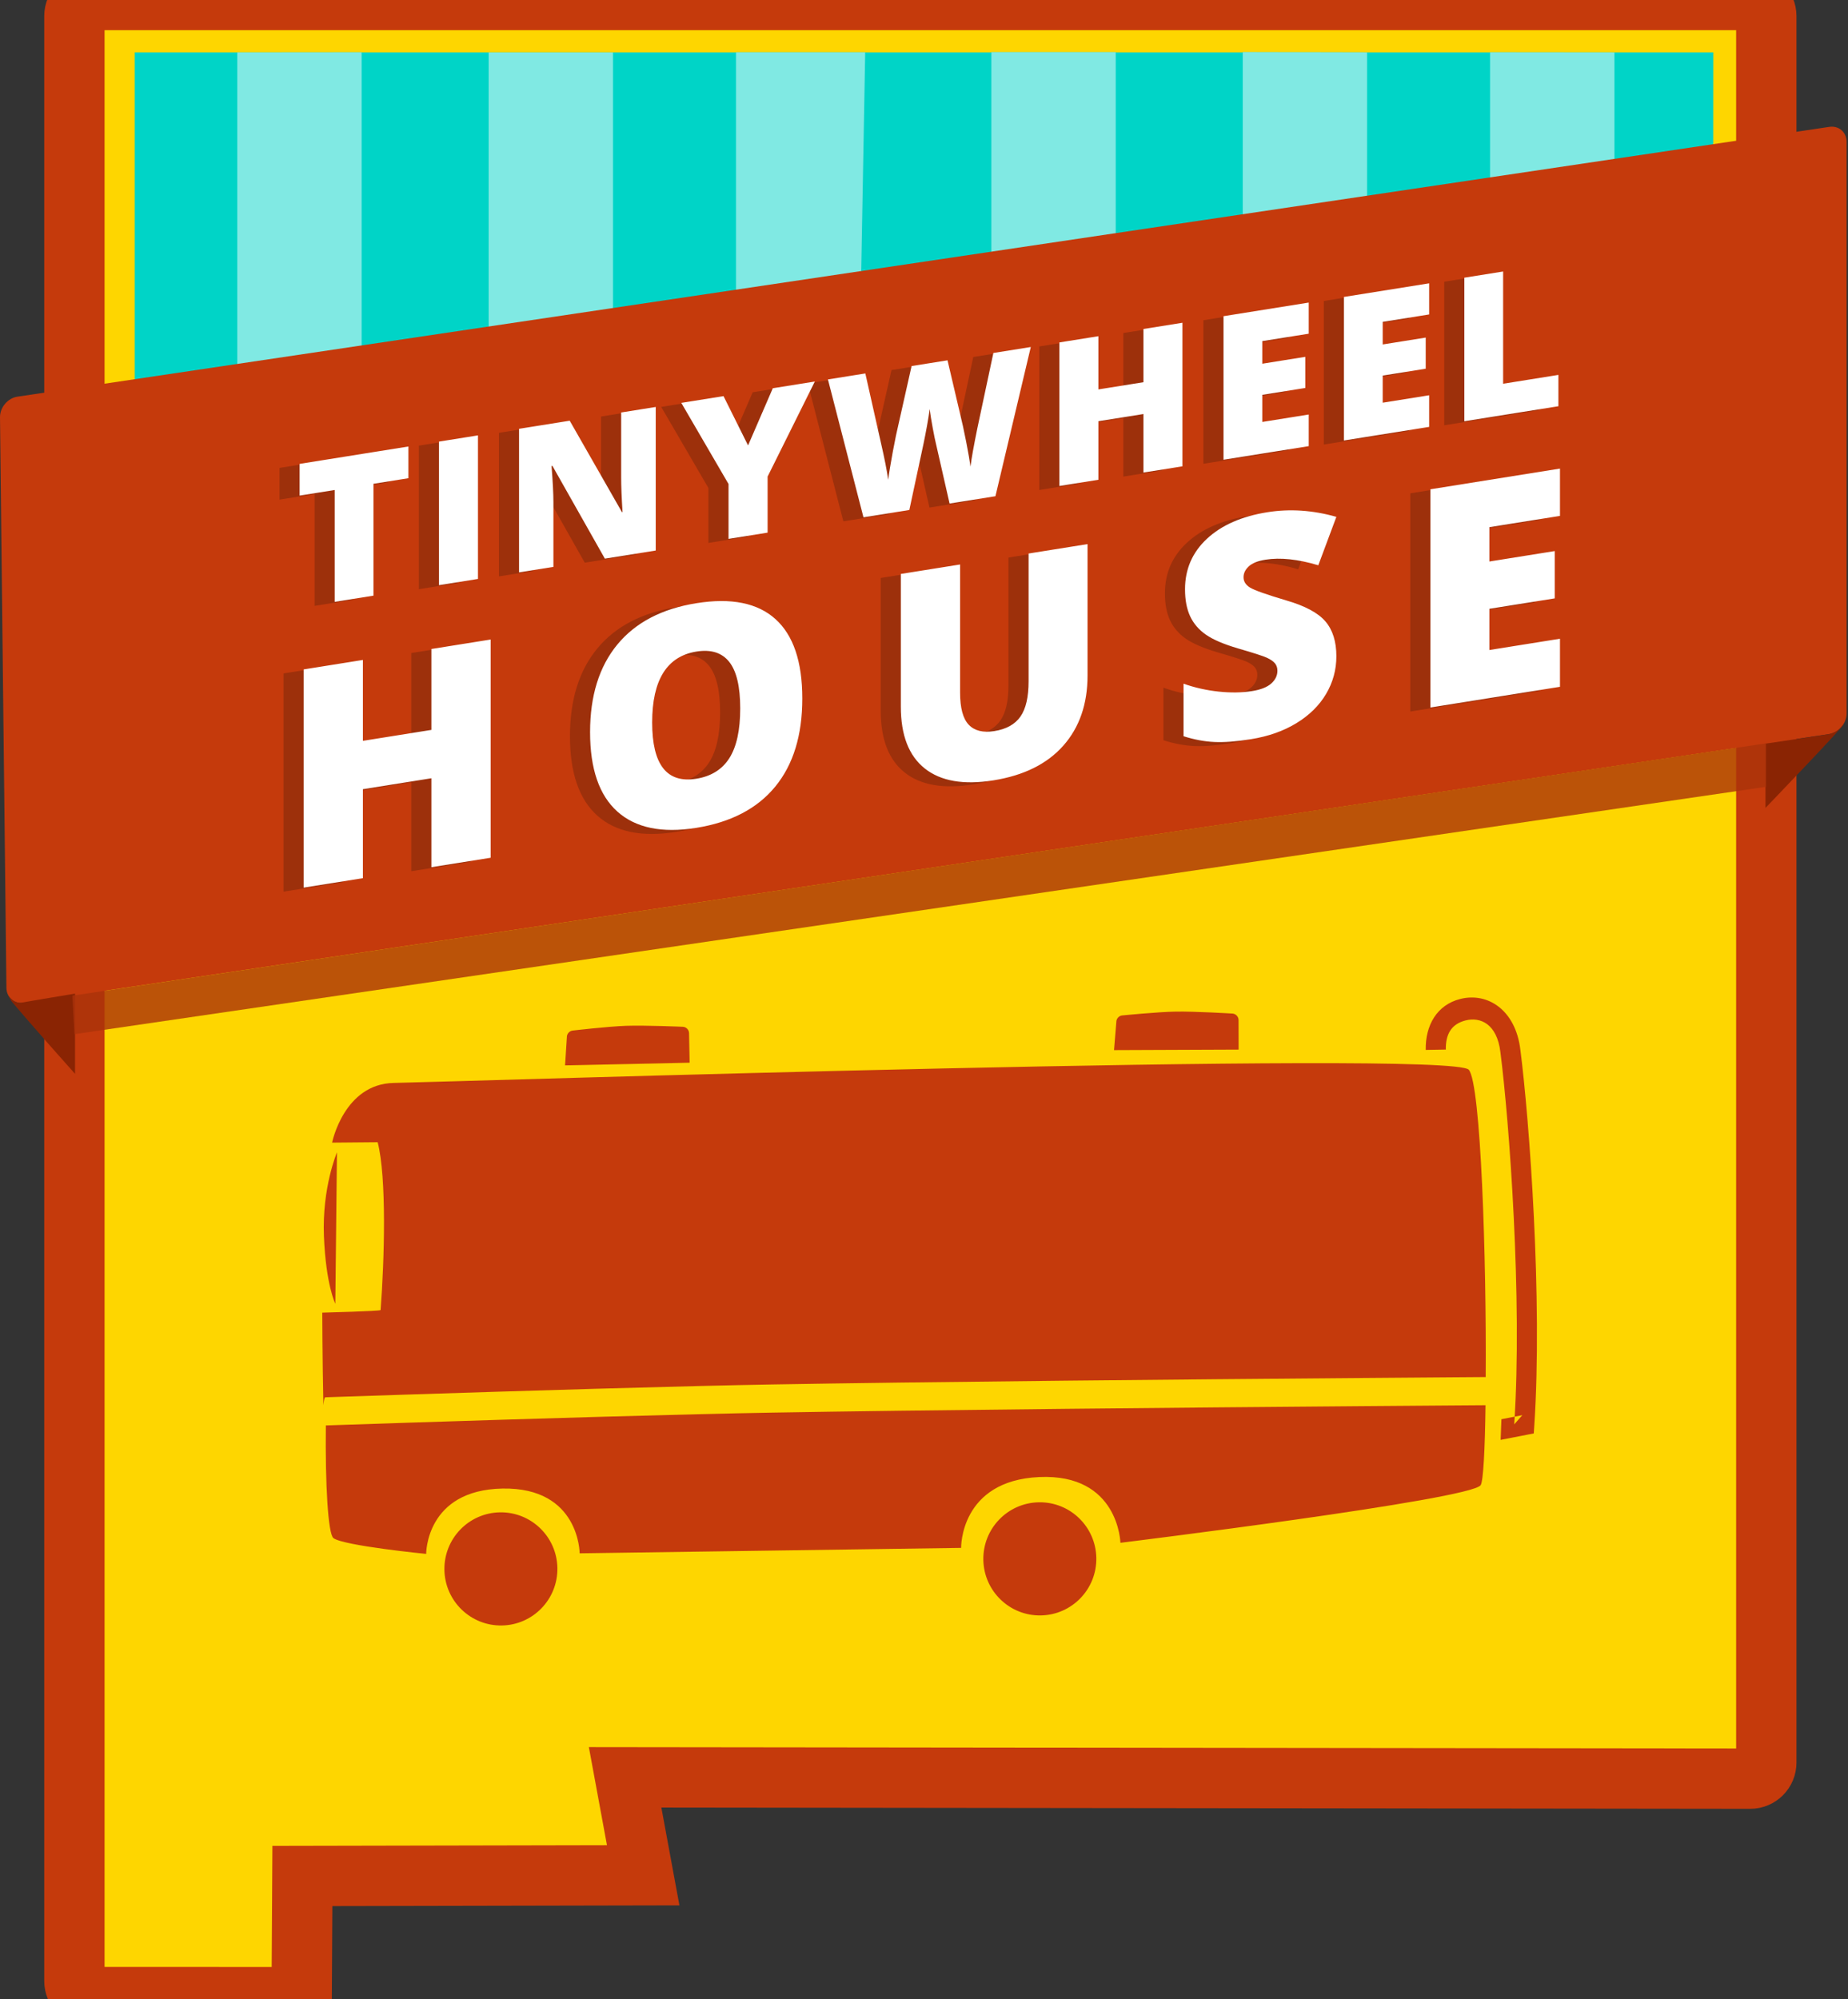 <?xml version="1.0" encoding="UTF-8" standalone="no"?>
<svg width="919px" height="994px" viewBox="0 0 919 994" version="1.1" xmlns="http://www.w3.org/2000/svg" xmlns:xlink="http://www.w3.org/1999/xlink" xmlns:sketch="http://www.bohemiancoding.com/sketch/ns">
    <rect x="0" y="0" width="919" height="994" fill="#333333" stroke="none"/>
    <!-- Generator: Sketch 3.4.2 (15857) - http://www.bohemiancoding.com/sketch -->
    <title>Group</title>
    <desc>Created with Sketch.</desc>
    <defs></defs>
    <g id="Final-Logo" stroke="none" stroke-width="1" fill="none" fill-rule="evenodd" sketch:type="MSPage">
        <g id="Group" sketch:type="MSLayerGroup">
            <path d="M37,7.993 C37,3.579 40.591,-7.10542736e-15 44.991,-7.10542736e-15 L870.385,-7.10542736e-15 C874.798,-7.10542736e-15 878.375,3.587 878.375,8.001 L878.375,876.432 C878.375,880.851 874.789,884.429 870.38,884.424 L310.863,883.766 L319.855,932.477 L150.376,932.822 L150.021,993.057 L44.992,993.035 C40.578,993.034 37,989.45 37,985.04 L37,7.993 Z" id="New-Mexico" stroke="#C53A0C" stroke-width="30" fill="#FED600" sketch:type="MSShapeGroup"></path>
            <g id="Header" transform="translate(67, 25)" sketch:type="MSShapeGroup">
                <path d="M0.016,185.093 L0.016,1.034 L103.567,1.034 L784.991,1.034 L784.963,46.053 L782.547,66.94 L0.016,185.093 Z" id="Header-Background" fill="#00D4C7"></path>
                <g id="Stripes" transform="translate(51, 0)" fill="#80E9E3">
                    <path d="M1.55431223e-15,1.06 L1.55431223e-15,180.211 L61.852,170.185 L61.852,1 L1.55431223e-15,1.06 Z" id="Stripe-1"></path>
                    <path d="M125,1.073 L125,163.5 L186.852,153.286 L186.852,1.073 L125,1.073 Z" id="Stripe-2"></path>
                    <path d="M248,0.994 L248,143.558 L309.852,133.533 L312.259,0.994 L248,0.994 Z" id="Stripe-3"></path>
                    <path d="M375,0.934 L375,122.033 L436.852,112.007 L436.852,0.934 L375,0.934 Z" id="Stripe-4"></path>
                    <path d="M500,0.9 L500,103.817 L561.852,93.791 L561.852,1.042 L500,0.9 Z" id="Stripe-5"></path>
                    <path d="M623,1 L623,84.32 L684.852,74.295 L684.852,1.063 L623,1 Z" id="Stripe-6"></path>
                </g>
            </g>
            <g id="Sash" transform="translate(0, 63)" sketch:type="MSShapeGroup">
                <path d="M8.623,134.249 L909.585,0.11 C914.402,-0.659 918.307,2.673 918.307,7.57 L918.307,291.775 C918.307,296.664 914.402,301.25 909.579,302.02 L12.021,435.616 C7.201,436.386 3.249,433.061 3.194,428.173 L0.001,144.478 C-0.054,139.598 3.807,135.018 8.623,134.249 Z" fill="#C53A0C"></path>
                <path d="M204.531,370.216 L204.531,325.982 L170.465,331.427 L170.465,375.662 L141,380.371 L141,271.863 L170.465,267.154 L170.465,307.38 L204.531,301.935 L204.531,261.708 L233.996,256.999 L233.996,365.507 L204.531,370.216 Z M375.547,330.115 C366.591,341.047 353.479,347.892 336.211,350.653 C319.19,353.373 306.14,350.685 297.061,342.586 C287.981,334.488 283.441,321.31 283.441,303.052 C283.441,284.992 287.956,270.478 296.986,259.51 C306.016,248.542 319.141,241.682 336.359,238.93 C353.628,236.17 366.715,238.803 375.621,246.83 C384.527,254.857 388.98,268.024 388.98,286.331 C388.98,304.589 384.503,319.184 375.547,330.115 Z M336.211,326.235 C343.633,325.048 349.137,321.62 352.725,315.951 C356.312,310.281 358.105,302.053 358.105,291.266 C358.105,280.43 356.287,272.718 352.65,268.128 C349.014,263.539 343.583,261.822 336.359,262.977 C321.664,265.326 314.316,277.088 314.316,298.266 C314.316,319.245 321.615,328.568 336.211,326.235 Z M530.828,274.865 C530.828,289.065 526.808,300.705 518.768,309.783 C510.727,318.861 499.137,324.61 483.996,327.03 C469.202,329.395 457.834,327.427 449.893,321.126 C441.951,314.825 437.98,304.574 437.98,290.374 L437.98,224.393 L467.445,219.684 L467.445,283.363 C467.445,291.033 468.88,296.37 471.75,299.374 C474.62,302.379 478.85,303.435 484.441,302.541 C490.428,301.584 494.77,299.171 497.467,295.301 C500.163,291.431 501.512,285.587 501.512,277.77 L501.512,214.238 L530.828,209.552 L530.828,274.865 Z M649.445,284.071 C646.031,289.837 641.108,294.681 634.676,298.603 C628.243,302.526 620.698,305.18 612.039,306.564 C604.815,307.718 598.754,308.18 593.855,307.949 C588.957,307.717 583.861,306.763 578.566,305.086 L578.566,278.961 C584.158,280.937 589.971,282.247 596.008,282.89 C602.044,283.533 607.586,283.451 612.633,282.644 C616.987,281.948 620.178,280.684 622.207,278.85 C624.236,277.017 625.25,274.913 625.25,272.538 C625.25,271.053 624.842,269.82 624.025,268.837 C623.209,267.854 621.898,266.938 620.092,266.089 C618.286,265.24 613.474,263.683 605.656,261.42 C598.581,259.335 593.274,257.066 589.736,254.613 C586.199,252.16 583.576,249.116 581.869,245.48 C580.162,241.844 579.309,237.354 579.309,232.01 C579.309,222.015 582.945,213.641 590.219,206.887 C597.492,200.134 607.487,195.74 620.203,193.708 C631.435,191.913 642.889,192.679 654.566,196.008 L645.586,220.08 C635.443,217.051 626.685,216.125 619.312,217.303 C615.503,217.912 612.732,219.023 611,220.636 C609.268,222.249 608.402,224.045 608.402,226.024 C608.402,228.151 609.503,229.88 611.705,231.211 C613.907,232.541 619.881,234.654 629.629,237.549 C638.981,240.26 645.475,243.737 649.111,247.98 C652.748,252.223 654.566,258.005 654.566,265.328 C654.566,272.058 652.859,278.305 649.445,284.071 Z M701.34,290.805 L701.34,182.297 L765.762,172 L765.762,195.527 L730.656,201.139 L730.656,218.209 L763.164,213.013 L763.164,236.54 L730.656,241.736 L730.656,262.221 L765.762,256.609 L765.762,280.508 L701.34,290.805 Z" id="HOUSE---shadow" fill="#9D300B"></path>
                <path d="M214.531,368.216 L214.531,323.982 L180.465,329.427 L180.465,373.662 L151,378.371 L151,269.863 L180.465,265.154 L180.465,305.38 L214.531,299.935 L214.531,259.708 L243.996,254.999 L243.996,363.507 L214.531,368.216 Z M385.547,328.115 C376.591,339.047 363.479,345.892 346.211,348.653 C329.19,351.373 316.14,348.685 307.061,340.586 C297.981,332.488 293.441,319.31 293.441,301.052 C293.441,282.992 297.956,268.478 306.986,257.51 C316.016,246.542 329.141,239.682 346.359,236.93 C363.628,234.17 376.715,236.803 385.621,244.83 C394.527,252.857 398.98,266.024 398.98,284.331 C398.98,302.589 394.503,317.184 385.547,328.115 Z M346.211,324.235 C353.633,323.048 359.137,319.62 362.725,313.951 C366.312,308.281 368.105,300.053 368.105,289.266 C368.105,278.43 366.287,270.718 362.65,266.128 C359.014,261.539 353.583,259.822 346.359,260.977 C331.664,263.326 324.316,275.088 324.316,296.266 C324.316,317.245 331.615,326.568 346.211,324.235 Z M540.828,272.865 C540.828,287.065 536.808,298.705 528.768,307.783 C520.727,316.861 509.137,322.61 493.996,325.03 C479.202,327.395 467.834,325.427 459.893,319.126 C451.951,312.825 447.98,302.574 447.98,288.374 L447.98,222.393 L477.445,217.684 L477.445,281.363 C477.445,289.033 478.88,294.37 481.75,297.374 C484.62,300.379 488.85,301.435 494.441,300.541 C500.428,299.584 504.77,297.171 507.467,293.301 C510.163,289.431 511.512,283.587 511.512,275.77 L511.512,212.238 L540.828,207.552 L540.828,272.865 Z M659.445,282.071 C656.031,287.837 651.108,292.681 644.676,296.603 C638.243,300.526 630.698,303.18 622.039,304.564 C614.815,305.718 608.754,306.18 603.855,305.949 C598.957,305.717 593.861,304.763 588.566,303.086 L588.566,276.961 C594.158,278.937 599.971,280.247 606.008,280.89 C612.044,281.533 617.586,281.451 622.633,280.644 C626.987,279.948 630.178,278.684 632.207,276.85 C634.236,275.017 635.25,272.913 635.25,270.538 C635.25,269.053 634.842,267.82 634.025,266.837 C633.209,265.854 631.898,264.938 630.092,264.089 C628.286,263.24 623.474,261.683 615.656,259.42 C608.581,257.335 603.274,255.066 599.736,252.613 C596.199,250.16 593.576,247.116 591.869,243.48 C590.162,239.844 589.309,235.354 589.309,230.01 C589.309,220.015 592.945,211.641 600.219,204.887 C607.492,198.134 617.487,193.74 630.203,191.708 C641.435,189.913 652.889,190.679 664.566,194.008 L655.586,218.08 C645.443,215.051 636.685,214.125 629.312,215.303 C625.503,215.912 622.732,217.023 621,218.636 C619.268,220.249 618.402,222.045 618.402,224.024 C618.402,226.151 619.503,227.88 621.705,229.211 C623.907,230.541 629.881,232.654 639.629,235.549 C648.981,238.26 655.475,241.737 659.111,245.98 C662.748,250.223 664.566,256.005 664.566,263.328 C664.566,270.058 662.859,276.305 659.445,282.071 Z M711.34,288.805 L711.34,180.297 L775.762,170 L775.762,193.527 L740.656,199.139 L740.656,216.209 L773.164,211.013 L773.164,234.54 L740.656,239.736 L740.656,260.221 L775.762,254.609 L775.762,278.508 L711.34,288.805 Z" id="HOUSE" fill="#FFFFFF"></path>
                <path d="M156.432,238.266 L156.432,182.65 L139,185.437 L139,169.665 L193.102,161.017 L193.102,176.789 L175.719,179.567 L175.719,235.183 L156.432,238.266 Z M208.307,158.587 L227.691,155.488 L227.691,226.875 L208.307,229.974 L208.307,158.587 Z M290.797,216.788 L264.723,170.663 L264.283,170.733 C264.902,178.545 265.211,184.534 265.211,188.7 L265.211,220.878 L248.121,223.61 L248.121,152.223 L273.316,148.196 L299.293,193.653 L299.586,193.606 C299.13,186.485 298.902,180.743 298.902,176.381 L298.902,144.106 L316.09,141.359 L316.09,212.745 L290.797,216.788 Z M374.312,132.052 L395.211,128.712 L371.725,175.972 L371.725,203.853 L352.291,206.959 L352.291,179.664 L328.805,139.326 L349.801,135.97 L362.008,160.484 L374.312,132.052 Z M462.223,189.387 L455.387,159.376 C455.061,158.126 454.549,155.62 453.849,151.858 C453.149,148.097 452.636,144.94 452.311,142.388 C452.05,144.545 451.627,147.241 451.041,150.476 C450.455,153.711 449.877,156.692 449.308,159.42 C448.738,162.148 446.37,173.204 442.203,192.587 L419.4,196.232 L401.725,127.671 L420.328,124.697 L428.092,159.247 C429.85,166.876 431.054,172.982 431.705,177.566 C432.128,174.178 432.885,169.549 433.976,163.678 C435.066,157.807 436.083,152.924 437.027,149.03 L443.326,121.021 L461.197,118.164 L467.301,144.191 C468.342,148.354 469.4,153.181 470.475,158.674 C471.549,164.166 472.265,168.283 472.623,171.025 C473.046,167.345 474.202,160.894 476.09,151.673 L484,114.519 L502.604,111.546 L485.025,185.742 L462.223,189.387 Z M558.629,173.977 L558.629,144.876 L536.217,148.458 L536.217,177.56 L516.832,180.658 L516.832,109.272 L536.217,106.173 L536.217,132.638 L558.629,129.055 L558.629,102.591 L578.014,99.492 L578.014,170.879 L558.629,173.977 Z M598.443,167.613 L598.443,96.227 L640.826,89.452 L640.826,104.93 L617.73,108.622 L617.73,119.853 L639.117,116.434 L639.117,131.913 L617.73,135.331 L617.73,148.808 L640.826,145.116 L640.826,160.839 L598.443,167.613 Z M658.326,158.041 L658.326,86.655 L700.709,79.88 L700.709,95.359 L677.613,99.05 L677.613,110.281 L699,106.862 L699,122.341 L677.613,125.759 L677.613,139.236 L700.709,135.544 L700.709,151.267 L658.326,158.041 Z M718.209,77.083 L737.496,74 L737.496,129.811 L764.986,125.416 L764.986,140.993 L718.209,148.47 L718.209,77.083 Z" id="TINYWHEEL---shadow" fill="#9D300B"></path>
                <path d="M166.432,236.266 L166.432,180.65 L149,183.437 L149,167.665 L203.102,159.017 L203.102,174.789 L185.719,177.567 L185.719,233.183 L166.432,236.266 Z M218.307,156.587 L237.691,153.488 L237.691,224.875 L218.307,227.974 L218.307,156.587 Z M300.797,214.788 L274.723,168.663 L274.283,168.733 C274.902,176.545 275.211,182.534 275.211,186.7 L275.211,218.878 L258.121,221.61 L258.121,150.223 L283.316,146.196 L309.293,191.653 L309.586,191.606 C309.13,184.485 308.902,178.743 308.902,174.381 L308.902,142.106 L326.09,139.359 L326.09,210.745 L300.797,214.788 Z M384.312,130.052 L405.211,126.712 L381.725,173.972 L381.725,201.853 L362.291,204.959 L362.291,177.664 L338.805,137.326 L359.801,133.97 L372.008,158.484 L384.312,130.052 Z M472.223,187.387 L465.387,157.376 C465.061,156.126 464.549,153.62 463.849,149.858 C463.149,146.097 462.636,142.94 462.311,140.388 C462.05,142.545 461.627,145.241 461.041,148.476 C460.455,151.711 459.877,154.692 459.308,157.42 C458.738,160.148 456.37,171.204 452.203,190.587 L429.4,194.232 L411.725,125.671 L430.328,122.697 L438.092,157.247 C439.85,164.876 441.054,170.982 441.705,175.566 C442.128,172.178 442.885,167.549 443.976,161.678 C445.066,155.807 446.083,150.924 447.027,147.03 L453.326,119.021 L471.197,116.164 L477.301,142.191 C478.342,146.354 479.4,151.181 480.475,156.674 C481.549,162.166 482.265,166.283 482.623,169.025 C483.046,165.345 484.202,158.894 486.09,149.673 L494,112.519 L512.604,109.546 L495.025,183.742 L472.223,187.387 Z M568.629,171.977 L568.629,142.876 L546.217,146.458 L546.217,175.56 L526.832,178.658 L526.832,107.272 L546.217,104.173 L546.217,130.638 L568.629,127.055 L568.629,100.591 L588.014,97.492 L588.014,168.879 L568.629,171.977 Z M608.443,165.613 L608.443,94.227 L650.826,87.452 L650.826,102.93 L627.73,106.622 L627.73,117.853 L649.117,114.434 L649.117,129.913 L627.73,133.331 L627.73,146.808 L650.826,143.116 L650.826,158.839 L608.443,165.613 Z M668.326,156.041 L668.326,84.655 L710.709,77.88 L710.709,93.359 L687.613,97.05 L687.613,108.281 L709,104.862 L709,120.341 L687.613,123.759 L687.613,137.236 L710.709,133.544 L710.709,149.267 L668.326,156.041 Z M728.209,75.083 L747.496,72 L747.496,127.811 L774.986,123.416 L774.986,138.993 L728.209,146.47 L728.209,75.083 Z" id="TINYWHEEL" fill="#FFFFFF"></path>
            </g>
            <g id="RV" transform="translate(123, 437)" fill="#C53A0C" sketch:type="MSShapeGroup">
                <path d="M489.888,66.987 C489.888,66.987 471.211,65.852 461.649,66.016 C452.623,66.171 435.058,67.918 435.058,67.918 C433.417,68.075 432.11,69.544 432.139,71.205 L431,85.158 L492.966,84.905 L492.933,70.162 C492.904,68.503 491.541,67.081 489.888,66.987 Z" id="AC-Rear"></path>
                <path d="M216.562,73.558 C216.562,73.558 197.868,72.749 188.31,73.08 C179.289,73.392 161.757,75.445 161.757,75.445 C160.118,75.631 158.837,77.122 158.896,78.783 L158,92.753 L219.952,91.419 L219.662,76.678 C219.604,75.021 218.217,73.622 216.562,73.558 L216.562,73.558 Z" id="AC-Front"></path>
                <path d="M603.143,59.735 C616.801,56.252 630.691,65.231 633.059,84.891 C637.576,119.978 644.153,209.155 639.992,271.922 L639.737,275.764 L635.957,276.499 L623.255,278.968 L623.645,268.705 L634.049,266.683 L630.014,271.26 C634.135,209.091 627.556,120.459 623.135,86.127 C621.427,71.944 613.022,68.566 605.805,70.407 C598.633,72.236 595.873,77.362 596.004,84.89 L586.006,85.065 C585.792,72.796 591.574,62.686 603.143,59.735 Z" id="Ladder"></path>
                <path d="M398.985,365.839 C414.265,363.144 424.465,348.557 421.767,333.256 C419.07,317.956 404.495,307.737 389.215,310.431 C373.935,313.125 363.735,327.713 366.433,343.013 C369.131,358.314 383.705,368.533 398.985,365.839 L398.985,365.839 Z" id="Rear-Tire" transform="translate(394.1, 338.135) scale(-1, 1) rotate(11) translate(-394.1, -338.135) "></path>
                <path d="M126.585,371.258 C111.072,371.529 98.276,359.156 98.004,343.622 C97.733,328.088 110.09,315.275 125.603,315.004 C141.117,314.734 153.913,327.107 154.184,342.641 C154.455,358.175 142.099,370.987 126.585,371.258 L126.585,371.258 Z" id="Front-Tire"></path>
                <path d="M38.085,177.609 C39.042,201.805 43.75,211.289 43.75,211.289 L44.574,136 C44.574,136 37.128,153.412 38.085,177.609 L38.085,177.609 L38.085,177.609 Z" id="Windshield"></path>
                <path d="M623.537,271.934 C618.998,276.704 579.795,288.404 579.795,288.404 C579.795,288.404 573.984,257.114 536.279,263.762 C498.574,270.411 504.815,302.685 504.815,302.685 L318.085,336.224 C318.085,336.224 312.326,303.251 273.18,309.069 C234.035,314.887 239.84,348.861 239.84,348.861 C239.84,348.861 64.599,361.069 58.519,354.914 C56.836,353.212 53.034,337.881 48.552,316.349 C50.175,316.045 51.289,315.837 52.567,315.598 C56.218,314.915 60.456,314.123 65.234,313.23 C78.885,310.681 94.122,307.84 110.563,304.78 C157.536,296.039 204.747,287.297 249.142,279.139 C251.125,278.774 253.099,278.412 255.064,278.051 C313.375,267.343 361.947,258.542 397.527,252.268 C418.341,248.598 446.199,243.89 479.503,238.388 C481.959,237.983 484.441,237.573 486.947,237.16 C515.467,232.462 546.026,227.5 576.585,222.585 C587.28,220.864 597.212,219.273 606.125,217.849 C609.244,217.351 612.014,216.909 614.401,216.529 C615.236,216.396 615.964,216.28 616.581,216.182 C622.438,244.563 625.86,269.492 623.537,271.934 Z M615.88,206.169 C611.7,182.015 607.617,160.79 607.617,160.79 C607.617,160.79 579.045,165.582 578.9,165.055 C572.215,140.675 563.345,101.024 564.407,82.86 L586.698,78.733 C586.698,78.733 575.319,51.151 550.9,55.456 C526.481,59.762 31.524,139.487 24.894,151.027 C20.313,158.999 34.262,245.464 45.801,302.621 C47.559,302.292 48.673,302.083 49.951,301.844 C53.603,301.161 57.842,300.369 62.62,299.477 C76.273,296.927 91.511,294.085 107.954,291.026 C154.933,282.283 202.15,273.541 246.552,265.381 C248.535,265.016 250.509,264.654 252.474,264.293 C310.802,253.582 359.391,244.778 394.993,238.5 C415.841,234.824 443.724,230.111 477.055,224.606 C479.512,224.2 481.995,223.79 484.502,223.377 C513.033,218.677 543.601,213.713 574.169,208.796 C584.868,207.076 594.803,205.484 603.718,204.06 C606.839,203.561 609.609,203.119 611.998,202.739 C612.834,202.606 613.562,202.49 614.179,202.391 C614.8,202.293 615.88,206.169 615.88,206.169 Z" id="RV-Body" transform="translate(324.136, 205.824) scale(-1, 1) rotate(11) translate(-324.136, -205.824) "></path>
            </g>
            <path d="M5.896,498.045 C5.052,497.033 3.965,494.713 3.965,494.713 C3.965,494.713 6.072,498.665 10.13,498.665 C13.856,497.947 37.32,494.074 37.32,494.074 L37.32,533.97 C37.32,533.97 15.73,509.833 5.896,498.045 Z" id="Rectangle-185" fill="#8A2403" sketch:type="MSShapeGroup"></path>
            <path d="M877.97,369.779 C877.97,369.779 897.368,366.9 909.209,365.13 C914.896,363.855 915.484,361.08 916.7,360.202 C918.6,359.476 877.97,401.726 877.97,401.726 L877.97,369.779 Z" id="Rectangle-187" fill="#8A2403" sketch:type="MSShapeGroup"></path>
            <path d="M36,495.07 L878.271,369.623 L878.271,391.237 L37,514.232 L36,495.07 Z" id="Rectangle-186" opacity="0.8" fill="#AA320B" sketch:type="MSShapeGroup"></path>
        </g>
    </g>
</svg>